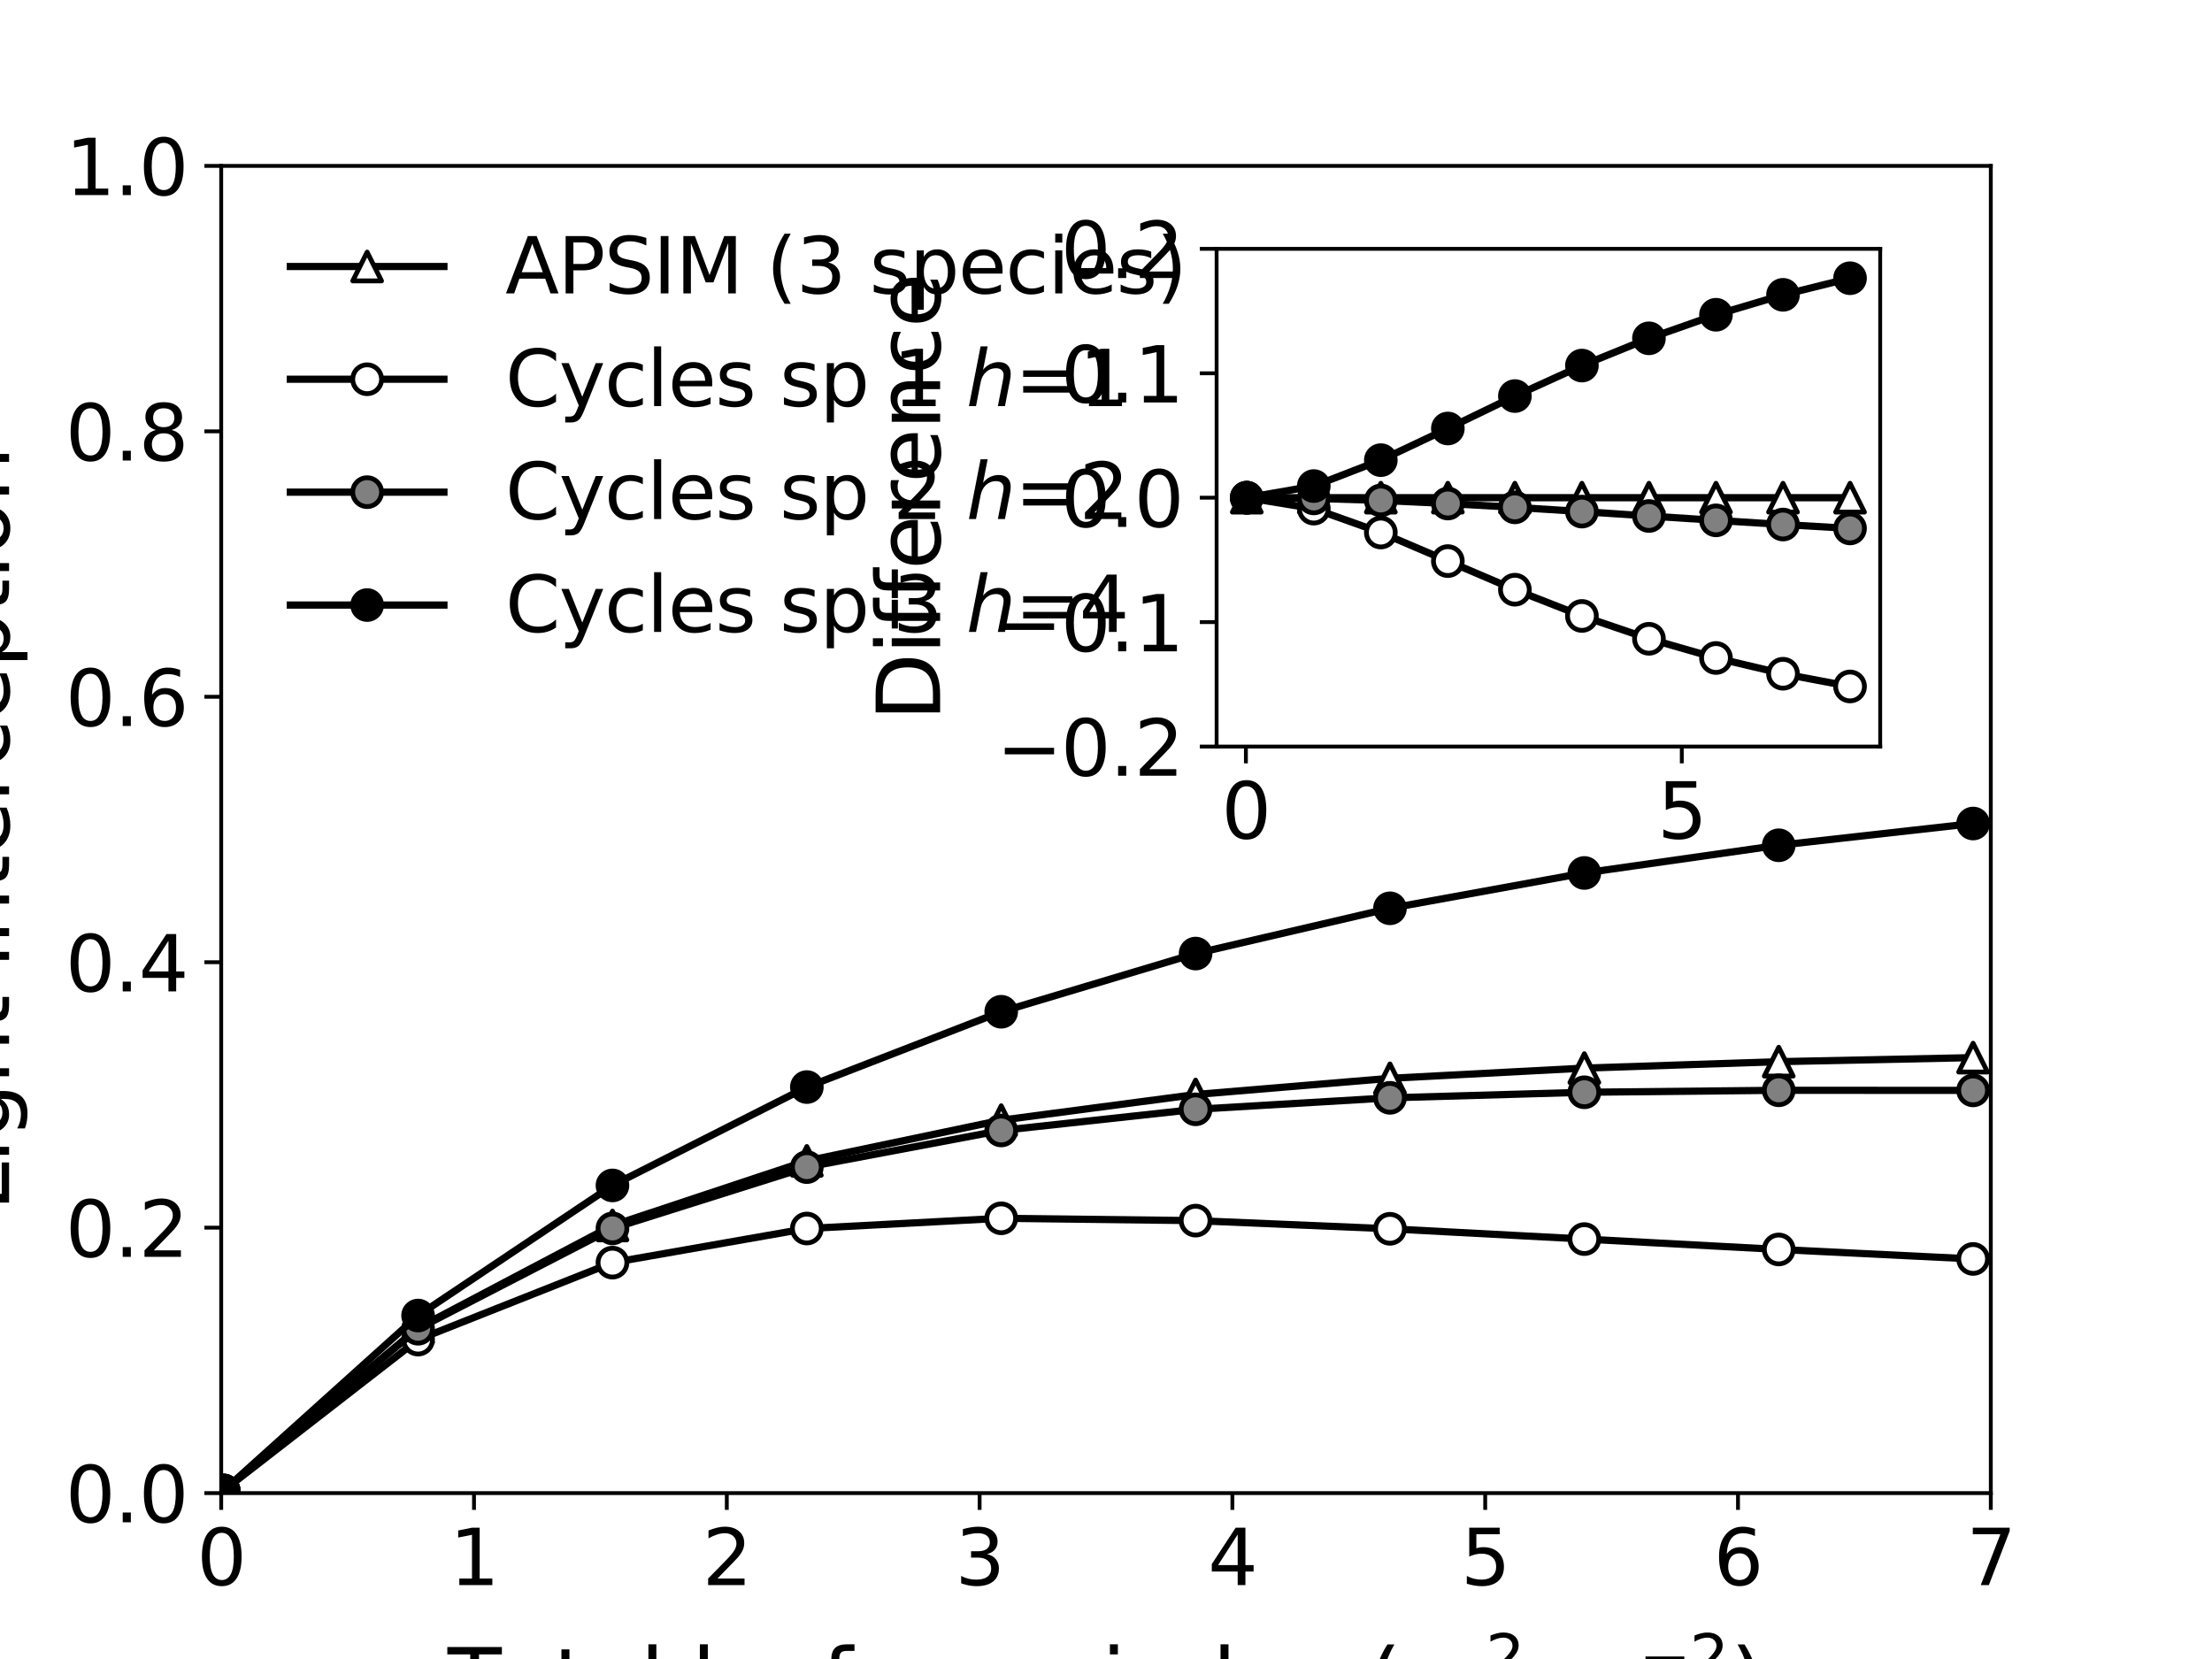 <?xml version="1.0" encoding="utf-8" standalone="no"?>
<!DOCTYPE svg PUBLIC "-//W3C//DTD SVG 1.1//EN"
  "http://www.w3.org/Graphics/SVG/1.1/DTD/svg11.dtd">
<svg xmlns:xlink="http://www.w3.org/1999/xlink" width="460.8pt" height="345.6pt" viewBox="0 0 460.8 345.6" xmlns="http://www.w3.org/2000/svg" version="1.1">
 <defs>
  <style type="text/css">*{stroke-linejoin: round; stroke-linecap: butt}</style>
 </defs>
 <g id="figure_1">
  <g id="patch_1">
   <path d="M 0 345.6 
L 460.8 345.6 
L 460.8 0 
L 0 0 
z
" style="fill: #ffffff"/>
  </g>
  <g id="axes_1">
   <g id="patch_2">
    <path d="M 46.08 311.04 
L 414.72 311.04 
L 414.72 34.56 
L 46.08 34.56 
z
" style="fill: #ffffff"/>
   </g>
   <g id="matplotlib.axis_1">
    <g id="xtick_1">
     <g id="line2d_1">
      <defs>
       <path id="m35a385845d" d="M 0 0 
L 0 3.5 
" style="stroke: #000000; stroke-width: 0.8"/>
      </defs>
      <g>
       <use xlink:href="#m35a385845d" x="46.08" y="311.04" style="stroke: #000000; stroke-width: 0.8"/>
      </g>
     </g>
     <g id="text_1">
      <!-- 0 -->
      <g transform="translate(40.99 330.197) scale(0.16 -0.16)">
       <defs>
        <path id="DejaVuSans-30" d="M 2034 4250 
Q 1547 4250 1301 3770 
Q 1056 3291 1056 2328 
Q 1056 1369 1301 889 
Q 1547 409 2034 409 
Q 2525 409 2770 889 
Q 3016 1369 3016 2328 
Q 3016 3291 2770 3770 
Q 2525 4250 2034 4250 
z
M 2034 4750 
Q 2819 4750 3233 4129 
Q 3647 3509 3647 2328 
Q 3647 1150 3233 529 
Q 2819 -91 2034 -91 
Q 1250 -91 836 529 
Q 422 1150 422 2328 
Q 422 3509 836 4129 
Q 1250 4750 2034 4750 
z
" transform="scale(0.016)"/>
       </defs>
       <use xlink:href="#DejaVuSans-30"/>
      </g>
     </g>
    </g>
    <g id="xtick_2">
     <g id="line2d_2">
      <g>
       <use xlink:href="#m35a385845d" x="98.743" y="311.04" style="stroke: #000000; stroke-width: 0.8"/>
      </g>
     </g>
     <g id="text_2">
      <!-- 1 -->
      <g transform="translate(93.653 330.197) scale(0.16 -0.16)">
       <defs>
        <path id="DejaVuSans-31" d="M 794 531 
L 1825 531 
L 1825 4091 
L 703 3866 
L 703 4441 
L 1819 4666 
L 2450 4666 
L 2450 531 
L 3481 531 
L 3481 0 
L 794 0 
L 794 531 
z
" transform="scale(0.016)"/>
       </defs>
       <use xlink:href="#DejaVuSans-31"/>
      </g>
     </g>
    </g>
    <g id="xtick_3">
     <g id="line2d_3">
      <g>
       <use xlink:href="#m35a385845d" x="151.406" y="311.04" style="stroke: #000000; stroke-width: 0.8"/>
      </g>
     </g>
     <g id="text_3">
      <!-- 2 -->
      <g transform="translate(146.316 330.197) scale(0.16 -0.16)">
       <defs>
        <path id="DejaVuSans-32" d="M 1228 531 
L 3431 531 
L 3431 0 
L 469 0 
L 469 531 
Q 828 903 1448 1529 
Q 2069 2156 2228 2338 
Q 2531 2678 2651 2914 
Q 2772 3150 2772 3378 
Q 2772 3750 2511 3984 
Q 2250 4219 1831 4219 
Q 1534 4219 1204 4116 
Q 875 4013 500 3803 
L 500 4441 
Q 881 4594 1212 4672 
Q 1544 4750 1819 4750 
Q 2544 4750 2975 4387 
Q 3406 4025 3406 3419 
Q 3406 3131 3298 2873 
Q 3191 2616 2906 2266 
Q 2828 2175 2409 1742 
Q 1991 1309 1228 531 
z
" transform="scale(0.016)"/>
       </defs>
       <use xlink:href="#DejaVuSans-32"/>
      </g>
     </g>
    </g>
    <g id="xtick_4">
     <g id="line2d_4">
      <g>
       <use xlink:href="#m35a385845d" x="204.069" y="311.04" style="stroke: #000000; stroke-width: 0.8"/>
      </g>
     </g>
     <g id="text_4">
      <!-- 3 -->
      <g transform="translate(198.979 330.197) scale(0.16 -0.16)">
       <defs>
        <path id="DejaVuSans-33" d="M 2597 2516 
Q 3050 2419 3304 2112 
Q 3559 1806 3559 1356 
Q 3559 666 3084 287 
Q 2609 -91 1734 -91 
Q 1441 -91 1130 -33 
Q 819 25 488 141 
L 488 750 
Q 750 597 1062 519 
Q 1375 441 1716 441 
Q 2309 441 2620 675 
Q 2931 909 2931 1356 
Q 2931 1769 2642 2001 
Q 2353 2234 1838 2234 
L 1294 2234 
L 1294 2753 
L 1863 2753 
Q 2328 2753 2575 2939 
Q 2822 3125 2822 3475 
Q 2822 3834 2567 4026 
Q 2313 4219 1838 4219 
Q 1578 4219 1281 4162 
Q 984 4106 628 3988 
L 628 4550 
Q 988 4650 1302 4700 
Q 1616 4750 1894 4750 
Q 2613 4750 3031 4423 
Q 3450 4097 3450 3541 
Q 3450 3153 3228 2886 
Q 3006 2619 2597 2516 
z
" transform="scale(0.016)"/>
       </defs>
       <use xlink:href="#DejaVuSans-33"/>
      </g>
     </g>
    </g>
    <g id="xtick_5">
     <g id="line2d_5">
      <g>
       <use xlink:href="#m35a385845d" x="256.731" y="311.04" style="stroke: #000000; stroke-width: 0.8"/>
      </g>
     </g>
     <g id="text_5">
      <!-- 4 -->
      <g transform="translate(251.641 330.197) scale(0.16 -0.16)">
       <defs>
        <path id="DejaVuSans-34" d="M 2419 4116 
L 825 1625 
L 2419 1625 
L 2419 4116 
z
M 2253 4666 
L 3047 4666 
L 3047 1625 
L 3713 1625 
L 3713 1100 
L 3047 1100 
L 3047 0 
L 2419 0 
L 2419 1100 
L 313 1100 
L 313 1709 
L 2253 4666 
z
" transform="scale(0.016)"/>
       </defs>
       <use xlink:href="#DejaVuSans-34"/>
      </g>
     </g>
    </g>
    <g id="xtick_6">
     <g id="line2d_6">
      <g>
       <use xlink:href="#m35a385845d" x="309.394" y="311.04" style="stroke: #000000; stroke-width: 0.8"/>
      </g>
     </g>
     <g id="text_6">
      <!-- 5 -->
      <g transform="translate(304.304 330.197) scale(0.16 -0.16)">
       <defs>
        <path id="DejaVuSans-35" d="M 691 4666 
L 3169 4666 
L 3169 4134 
L 1269 4134 
L 1269 2991 
Q 1406 3038 1543 3061 
Q 1681 3084 1819 3084 
Q 2600 3084 3056 2656 
Q 3513 2228 3513 1497 
Q 3513 744 3044 326 
Q 2575 -91 1722 -91 
Q 1428 -91 1123 -41 
Q 819 9 494 109 
L 494 744 
Q 775 591 1075 516 
Q 1375 441 1709 441 
Q 2250 441 2565 725 
Q 2881 1009 2881 1497 
Q 2881 1984 2565 2268 
Q 2250 2553 1709 2553 
Q 1456 2553 1204 2497 
Q 953 2441 691 2322 
L 691 4666 
z
" transform="scale(0.016)"/>
       </defs>
       <use xlink:href="#DejaVuSans-35"/>
      </g>
     </g>
    </g>
    <g id="xtick_7">
     <g id="line2d_7">
      <g>
       <use xlink:href="#m35a385845d" x="362.057" y="311.04" style="stroke: #000000; stroke-width: 0.8"/>
      </g>
     </g>
     <g id="text_7">
      <!-- 6 -->
      <g transform="translate(356.967 330.197) scale(0.16 -0.16)">
       <defs>
        <path id="DejaVuSans-36" d="M 2113 2584 
Q 1688 2584 1439 2293 
Q 1191 2003 1191 1497 
Q 1191 994 1439 701 
Q 1688 409 2113 409 
Q 2538 409 2786 701 
Q 3034 994 3034 1497 
Q 3034 2003 2786 2293 
Q 2538 2584 2113 2584 
z
M 3366 4563 
L 3366 3988 
Q 3128 4100 2886 4159 
Q 2644 4219 2406 4219 
Q 1781 4219 1451 3797 
Q 1122 3375 1075 2522 
Q 1259 2794 1537 2939 
Q 1816 3084 2150 3084 
Q 2853 3084 3261 2657 
Q 3669 2231 3669 1497 
Q 3669 778 3244 343 
Q 2819 -91 2113 -91 
Q 1303 -91 875 529 
Q 447 1150 447 2328 
Q 447 3434 972 4092 
Q 1497 4750 2381 4750 
Q 2619 4750 2861 4703 
Q 3103 4656 3366 4563 
z
" transform="scale(0.016)"/>
       </defs>
       <use xlink:href="#DejaVuSans-36"/>
      </g>
     </g>
    </g>
    <g id="xtick_8">
     <g id="line2d_8">
      <g>
       <use xlink:href="#m35a385845d" x="414.72" y="311.04" style="stroke: #000000; stroke-width: 0.8"/>
      </g>
     </g>
     <g id="text_8">
      <!-- 7 -->
      <g transform="translate(409.63 330.197) scale(0.16 -0.16)">
       <defs>
        <path id="DejaVuSans-37" d="M 525 4666 
L 3525 4666 
L 3525 4397 
L 1831 0 
L 1172 0 
L 2766 4134 
L 525 4134 
L 525 4666 
z
" transform="scale(0.016)"/>
       </defs>
       <use xlink:href="#DejaVuSans-37"/>
      </g>
     </g>
    </g>
    <g id="text_9">
     <!-- Total leaf area index (m$^2$ m$^{-2}$) -->
     <g transform="translate(93.24 356.682) scale(0.18 -0.18)">
      <defs>
       <path id="DejaVuSans-54" d="M -19 4666 
L 3928 4666 
L 3928 4134 
L 2272 4134 
L 2272 0 
L 1638 0 
L 1638 4134 
L -19 4134 
L -19 4666 
z
" transform="scale(0.016)"/>
       <path id="DejaVuSans-6f" d="M 1959 3097 
Q 1497 3097 1228 2736 
Q 959 2375 959 1747 
Q 959 1119 1226 758 
Q 1494 397 1959 397 
Q 2419 397 2687 759 
Q 2956 1122 2956 1747 
Q 2956 2369 2687 2733 
Q 2419 3097 1959 3097 
z
M 1959 3584 
Q 2709 3584 3137 3096 
Q 3566 2609 3566 1747 
Q 3566 888 3137 398 
Q 2709 -91 1959 -91 
Q 1206 -91 779 398 
Q 353 888 353 1747 
Q 353 2609 779 3096 
Q 1206 3584 1959 3584 
z
" transform="scale(0.016)"/>
       <path id="DejaVuSans-74" d="M 1172 4494 
L 1172 3500 
L 2356 3500 
L 2356 3053 
L 1172 3053 
L 1172 1153 
Q 1172 725 1289 603 
Q 1406 481 1766 481 
L 2356 481 
L 2356 0 
L 1766 0 
Q 1100 0 847 248 
Q 594 497 594 1153 
L 594 3053 
L 172 3053 
L 172 3500 
L 594 3500 
L 594 4494 
L 1172 4494 
z
" transform="scale(0.016)"/>
       <path id="DejaVuSans-61" d="M 2194 1759 
Q 1497 1759 1228 1600 
Q 959 1441 959 1056 
Q 959 750 1161 570 
Q 1363 391 1709 391 
Q 2188 391 2477 730 
Q 2766 1069 2766 1631 
L 2766 1759 
L 2194 1759 
z
M 3341 1997 
L 3341 0 
L 2766 0 
L 2766 531 
Q 2569 213 2275 61 
Q 1981 -91 1556 -91 
Q 1019 -91 701 211 
Q 384 513 384 1019 
Q 384 1609 779 1909 
Q 1175 2209 1959 2209 
L 2766 2209 
L 2766 2266 
Q 2766 2663 2505 2880 
Q 2244 3097 1772 3097 
Q 1472 3097 1187 3025 
Q 903 2953 641 2809 
L 641 3341 
Q 956 3463 1253 3523 
Q 1550 3584 1831 3584 
Q 2591 3584 2966 3190 
Q 3341 2797 3341 1997 
z
" transform="scale(0.016)"/>
       <path id="DejaVuSans-6c" d="M 603 4863 
L 1178 4863 
L 1178 0 
L 603 0 
L 603 4863 
z
" transform="scale(0.016)"/>
       <path id="DejaVuSans-20" transform="scale(0.016)"/>
       <path id="DejaVuSans-65" d="M 3597 1894 
L 3597 1613 
L 953 1613 
Q 991 1019 1311 708 
Q 1631 397 2203 397 
Q 2534 397 2845 478 
Q 3156 559 3463 722 
L 3463 178 
Q 3153 47 2828 -22 
Q 2503 -91 2169 -91 
Q 1331 -91 842 396 
Q 353 884 353 1716 
Q 353 2575 817 3079 
Q 1281 3584 2069 3584 
Q 2775 3584 3186 3129 
Q 3597 2675 3597 1894 
z
M 3022 2063 
Q 3016 2534 2758 2815 
Q 2500 3097 2075 3097 
Q 1594 3097 1305 2825 
Q 1016 2553 972 2059 
L 3022 2063 
z
" transform="scale(0.016)"/>
       <path id="DejaVuSans-66" d="M 2375 4863 
L 2375 4384 
L 1825 4384 
Q 1516 4384 1395 4259 
Q 1275 4134 1275 3809 
L 1275 3500 
L 2222 3500 
L 2222 3053 
L 1275 3053 
L 1275 0 
L 697 0 
L 697 3053 
L 147 3053 
L 147 3500 
L 697 3500 
L 697 3744 
Q 697 4328 969 4595 
Q 1241 4863 1831 4863 
L 2375 4863 
z
" transform="scale(0.016)"/>
       <path id="DejaVuSans-72" d="M 2631 2963 
Q 2534 3019 2420 3045 
Q 2306 3072 2169 3072 
Q 1681 3072 1420 2755 
Q 1159 2438 1159 1844 
L 1159 0 
L 581 0 
L 581 3500 
L 1159 3500 
L 1159 2956 
Q 1341 3275 1631 3429 
Q 1922 3584 2338 3584 
Q 2397 3584 2469 3576 
Q 2541 3569 2628 3553 
L 2631 2963 
z
" transform="scale(0.016)"/>
       <path id="DejaVuSans-69" d="M 603 3500 
L 1178 3500 
L 1178 0 
L 603 0 
L 603 3500 
z
M 603 4863 
L 1178 4863 
L 1178 4134 
L 603 4134 
L 603 4863 
z
" transform="scale(0.016)"/>
       <path id="DejaVuSans-6e" d="M 3513 2113 
L 3513 0 
L 2938 0 
L 2938 2094 
Q 2938 2591 2744 2837 
Q 2550 3084 2163 3084 
Q 1697 3084 1428 2787 
Q 1159 2491 1159 1978 
L 1159 0 
L 581 0 
L 581 3500 
L 1159 3500 
L 1159 2956 
Q 1366 3272 1645 3428 
Q 1925 3584 2291 3584 
Q 2894 3584 3203 3211 
Q 3513 2838 3513 2113 
z
" transform="scale(0.016)"/>
       <path id="DejaVuSans-64" d="M 2906 2969 
L 2906 4863 
L 3481 4863 
L 3481 0 
L 2906 0 
L 2906 525 
Q 2725 213 2448 61 
Q 2172 -91 1784 -91 
Q 1150 -91 751 415 
Q 353 922 353 1747 
Q 353 2572 751 3078 
Q 1150 3584 1784 3584 
Q 2172 3584 2448 3432 
Q 2725 3281 2906 2969 
z
M 947 1747 
Q 947 1113 1208 752 
Q 1469 391 1925 391 
Q 2381 391 2643 752 
Q 2906 1113 2906 1747 
Q 2906 2381 2643 2742 
Q 2381 3103 1925 3103 
Q 1469 3103 1208 2742 
Q 947 2381 947 1747 
z
" transform="scale(0.016)"/>
       <path id="DejaVuSans-78" d="M 3513 3500 
L 2247 1797 
L 3578 0 
L 2900 0 
L 1881 1375 
L 863 0 
L 184 0 
L 1544 1831 
L 300 3500 
L 978 3500 
L 1906 2253 
L 2834 3500 
L 3513 3500 
z
" transform="scale(0.016)"/>
       <path id="DejaVuSans-28" d="M 1984 4856 
Q 1566 4138 1362 3434 
Q 1159 2731 1159 2009 
Q 1159 1288 1364 580 
Q 1569 -128 1984 -844 
L 1484 -844 
Q 1016 -109 783 600 
Q 550 1309 550 2009 
Q 550 2706 781 3412 
Q 1013 4119 1484 4856 
L 1984 4856 
z
" transform="scale(0.016)"/>
       <path id="DejaVuSans-6d" d="M 3328 2828 
Q 3544 3216 3844 3400 
Q 4144 3584 4550 3584 
Q 5097 3584 5394 3201 
Q 5691 2819 5691 2113 
L 5691 0 
L 5113 0 
L 5113 2094 
Q 5113 2597 4934 2840 
Q 4756 3084 4391 3084 
Q 3944 3084 3684 2787 
Q 3425 2491 3425 1978 
L 3425 0 
L 2847 0 
L 2847 2094 
Q 2847 2600 2669 2842 
Q 2491 3084 2119 3084 
Q 1678 3084 1418 2786 
Q 1159 2488 1159 1978 
L 1159 0 
L 581 0 
L 581 3500 
L 1159 3500 
L 1159 2956 
Q 1356 3278 1631 3431 
Q 1906 3584 2284 3584 
Q 2666 3584 2933 3390 
Q 3200 3197 3328 2828 
z
" transform="scale(0.016)"/>
       <path id="DejaVuSans-2212" d="M 678 2272 
L 4684 2272 
L 4684 1741 
L 678 1741 
L 678 2272 
z
" transform="scale(0.016)"/>
       <path id="DejaVuSans-29" d="M 513 4856 
L 1013 4856 
Q 1481 4119 1714 3412 
Q 1947 2706 1947 2009 
Q 1947 1309 1714 600 
Q 1481 -109 1013 -844 
L 513 -844 
Q 928 -128 1133 580 
Q 1338 1288 1338 2009 
Q 1338 2731 1133 3434 
Q 928 4138 513 4856 
z
" transform="scale(0.016)"/>
      </defs>
      <use xlink:href="#DejaVuSans-54" transform="translate(0 0.766)"/>
      <use xlink:href="#DejaVuSans-6f" transform="translate(61.084 0.766)"/>
      <use xlink:href="#DejaVuSans-74" transform="translate(122.266 0.766)"/>
      <use xlink:href="#DejaVuSans-61" transform="translate(161.475 0.766)"/>
      <use xlink:href="#DejaVuSans-6c" transform="translate(222.754 0.766)"/>
      <use xlink:href="#DejaVuSans-20" transform="translate(250.537 0.766)"/>
      <use xlink:href="#DejaVuSans-6c" transform="translate(282.324 0.766)"/>
      <use xlink:href="#DejaVuSans-65" transform="translate(310.107 0.766)"/>
      <use xlink:href="#DejaVuSans-61" transform="translate(371.631 0.766)"/>
      <use xlink:href="#DejaVuSans-66" transform="translate(432.91 0.766)"/>
      <use xlink:href="#DejaVuSans-20" transform="translate(468.115 0.766)"/>
      <use xlink:href="#DejaVuSans-61" transform="translate(499.902 0.766)"/>
      <use xlink:href="#DejaVuSans-72" transform="translate(561.182 0.766)"/>
      <use xlink:href="#DejaVuSans-65" transform="translate(602.295 0.766)"/>
      <use xlink:href="#DejaVuSans-61" transform="translate(663.818 0.766)"/>
      <use xlink:href="#DejaVuSans-20" transform="translate(725.098 0.766)"/>
      <use xlink:href="#DejaVuSans-69" transform="translate(756.885 0.766)"/>
      <use xlink:href="#DejaVuSans-6e" transform="translate(784.668 0.766)"/>
      <use xlink:href="#DejaVuSans-64" transform="translate(848.047 0.766)"/>
      <use xlink:href="#DejaVuSans-65" transform="translate(911.523 0.766)"/>
      <use xlink:href="#DejaVuSans-78" transform="translate(973.047 0.766)"/>
      <use xlink:href="#DejaVuSans-20" transform="translate(1032.227 0.766)"/>
      <use xlink:href="#DejaVuSans-28" transform="translate(1064.014 0.766)"/>
      <use xlink:href="#DejaVuSans-6d" transform="translate(1103.027 0.766)"/>
      <use xlink:href="#DejaVuSans-32" transform="translate(1201.396 39.047) scale(0.7)"/>
      <use xlink:href="#DejaVuSans-20" transform="translate(1248.667 0.766)"/>
      <use xlink:href="#DejaVuSans-6d" transform="translate(1280.454 0.766)"/>
      <use xlink:href="#DejaVuSans-2212" transform="translate(1378.823 39.047) scale(0.7)"/>
      <use xlink:href="#DejaVuSans-32" transform="translate(1437.476 39.047) scale(0.7)"/>
      <use xlink:href="#DejaVuSans-29" transform="translate(1484.746 0.766)"/>
     </g>
    </g>
   </g>
   <g id="matplotlib.axis_2">
    <g id="ytick_1">
     <g id="line2d_9">
      <defs>
       <path id="m7aabc31599" d="M 0 0 
L -3.5 0 
" style="stroke: #000000; stroke-width: 0.8"/>
      </defs>
      <g>
       <use xlink:href="#m7aabc31599" x="46.08" y="311.04" style="stroke: #000000; stroke-width: 0.8"/>
      </g>
     </g>
     <g id="text_10">
      <!-- 0.0 -->
      <g transform="translate(13.635 317.119) scale(0.16 -0.16)">
       <defs>
        <path id="DejaVuSans-2e" d="M 684 794 
L 1344 794 
L 1344 0 
L 684 0 
L 684 794 
z
" transform="scale(0.016)"/>
       </defs>
       <use xlink:href="#DejaVuSans-30"/>
       <use xlink:href="#DejaVuSans-2e" x="63.623"/>
       <use xlink:href="#DejaVuSans-30" x="95.41"/>
      </g>
     </g>
    </g>
    <g id="ytick_2">
     <g id="line2d_10">
      <g>
       <use xlink:href="#m7aabc31599" x="46.08" y="255.744" style="stroke: #000000; stroke-width: 0.8"/>
      </g>
     </g>
     <g id="text_11">
      <!-- 0.2 -->
      <g transform="translate(13.635 261.823) scale(0.16 -0.16)">
       <use xlink:href="#DejaVuSans-30"/>
       <use xlink:href="#DejaVuSans-2e" x="63.623"/>
       <use xlink:href="#DejaVuSans-32" x="95.41"/>
      </g>
     </g>
    </g>
    <g id="ytick_3">
     <g id="line2d_11">
      <g>
       <use xlink:href="#m7aabc31599" x="46.08" y="200.448" style="stroke: #000000; stroke-width: 0.8"/>
      </g>
     </g>
     <g id="text_12">
      <!-- 0.4 -->
      <g transform="translate(13.635 206.527) scale(0.16 -0.16)">
       <use xlink:href="#DejaVuSans-30"/>
       <use xlink:href="#DejaVuSans-2e" x="63.623"/>
       <use xlink:href="#DejaVuSans-34" x="95.41"/>
      </g>
     </g>
    </g>
    <g id="ytick_4">
     <g id="line2d_12">
      <g>
       <use xlink:href="#m7aabc31599" x="46.08" y="145.152" style="stroke: #000000; stroke-width: 0.8"/>
      </g>
     </g>
     <g id="text_13">
      <!-- 0.6 -->
      <g transform="translate(13.635 151.231) scale(0.16 -0.16)">
       <use xlink:href="#DejaVuSans-30"/>
       <use xlink:href="#DejaVuSans-2e" x="63.623"/>
       <use xlink:href="#DejaVuSans-36" x="95.41"/>
      </g>
     </g>
    </g>
    <g id="ytick_5">
     <g id="line2d_13">
      <g>
       <use xlink:href="#m7aabc31599" x="46.08" y="89.856" style="stroke: #000000; stroke-width: 0.8"/>
      </g>
     </g>
     <g id="text_14">
      <!-- 0.8 -->
      <g transform="translate(13.635 95.935) scale(0.16 -0.16)">
       <defs>
        <path id="DejaVuSans-38" d="M 2034 2216 
Q 1584 2216 1326 1975 
Q 1069 1734 1069 1313 
Q 1069 891 1326 650 
Q 1584 409 2034 409 
Q 2484 409 2743 651 
Q 3003 894 3003 1313 
Q 3003 1734 2745 1975 
Q 2488 2216 2034 2216 
z
M 1403 2484 
Q 997 2584 770 2862 
Q 544 3141 544 3541 
Q 544 4100 942 4425 
Q 1341 4750 2034 4750 
Q 2731 4750 3128 4425 
Q 3525 4100 3525 3541 
Q 3525 3141 3298 2862 
Q 3072 2584 2669 2484 
Q 3125 2378 3379 2068 
Q 3634 1759 3634 1313 
Q 3634 634 3220 271 
Q 2806 -91 2034 -91 
Q 1263 -91 848 271 
Q 434 634 434 1313 
Q 434 1759 690 2068 
Q 947 2378 1403 2484 
z
M 1172 3481 
Q 1172 3119 1398 2916 
Q 1625 2713 2034 2713 
Q 2441 2713 2670 2916 
Q 2900 3119 2900 3481 
Q 2900 3844 2670 4047 
Q 2441 4250 2034 4250 
Q 1625 4250 1398 4047 
Q 1172 3844 1172 3481 
z
" transform="scale(0.016)"/>
       </defs>
       <use xlink:href="#DejaVuSans-30"/>
       <use xlink:href="#DejaVuSans-2e" x="63.623"/>
       <use xlink:href="#DejaVuSans-38" x="95.41"/>
      </g>
     </g>
    </g>
    <g id="ytick_6">
     <g id="line2d_14">
      <g>
       <use xlink:href="#m7aabc31599" x="46.08" y="34.56" style="stroke: #000000; stroke-width: 0.8"/>
      </g>
     </g>
     <g id="text_15">
      <!-- 1.0 -->
      <g transform="translate(13.635 40.639) scale(0.16 -0.16)">
       <use xlink:href="#DejaVuSans-31"/>
       <use xlink:href="#DejaVuSans-2e" x="63.623"/>
       <use xlink:href="#DejaVuSans-30" x="95.41"/>
      </g>
     </g>
    </g>
    <g id="text_16">
     <!-- Light interception -->
     <g transform="translate(1.892 252.328) rotate(-90) scale(0.18 -0.18)">
      <defs>
       <path id="DejaVuSans-4c" d="M 628 4666 
L 1259 4666 
L 1259 531 
L 3531 531 
L 3531 0 
L 628 0 
L 628 4666 
z
" transform="scale(0.016)"/>
       <path id="DejaVuSans-67" d="M 2906 1791 
Q 2906 2416 2648 2759 
Q 2391 3103 1925 3103 
Q 1463 3103 1205 2759 
Q 947 2416 947 1791 
Q 947 1169 1205 825 
Q 1463 481 1925 481 
Q 2391 481 2648 825 
Q 2906 1169 2906 1791 
z
M 3481 434 
Q 3481 -459 3084 -895 
Q 2688 -1331 1869 -1331 
Q 1566 -1331 1297 -1286 
Q 1028 -1241 775 -1147 
L 775 -588 
Q 1028 -725 1275 -790 
Q 1522 -856 1778 -856 
Q 2344 -856 2625 -561 
Q 2906 -266 2906 331 
L 2906 616 
Q 2728 306 2450 153 
Q 2172 0 1784 0 
Q 1141 0 747 490 
Q 353 981 353 1791 
Q 353 2603 747 3093 
Q 1141 3584 1784 3584 
Q 2172 3584 2450 3431 
Q 2728 3278 2906 2969 
L 2906 3500 
L 3481 3500 
L 3481 434 
z
" transform="scale(0.016)"/>
       <path id="DejaVuSans-68" d="M 3513 2113 
L 3513 0 
L 2938 0 
L 2938 2094 
Q 2938 2591 2744 2837 
Q 2550 3084 2163 3084 
Q 1697 3084 1428 2787 
Q 1159 2491 1159 1978 
L 1159 0 
L 581 0 
L 581 4863 
L 1159 4863 
L 1159 2956 
Q 1366 3272 1645 3428 
Q 1925 3584 2291 3584 
Q 2894 3584 3203 3211 
Q 3513 2838 3513 2113 
z
" transform="scale(0.016)"/>
       <path id="DejaVuSans-63" d="M 3122 3366 
L 3122 2828 
Q 2878 2963 2633 3030 
Q 2388 3097 2138 3097 
Q 1578 3097 1268 2742 
Q 959 2388 959 1747 
Q 959 1106 1268 751 
Q 1578 397 2138 397 
Q 2388 397 2633 464 
Q 2878 531 3122 666 
L 3122 134 
Q 2881 22 2623 -34 
Q 2366 -91 2075 -91 
Q 1284 -91 818 406 
Q 353 903 353 1747 
Q 353 2603 823 3093 
Q 1294 3584 2113 3584 
Q 2378 3584 2631 3529 
Q 2884 3475 3122 3366 
z
" transform="scale(0.016)"/>
       <path id="DejaVuSans-70" d="M 1159 525 
L 1159 -1331 
L 581 -1331 
L 581 3500 
L 1159 3500 
L 1159 2969 
Q 1341 3281 1617 3432 
Q 1894 3584 2278 3584 
Q 2916 3584 3314 3078 
Q 3713 2572 3713 1747 
Q 3713 922 3314 415 
Q 2916 -91 2278 -91 
Q 1894 -91 1617 61 
Q 1341 213 1159 525 
z
M 3116 1747 
Q 3116 2381 2855 2742 
Q 2594 3103 2138 3103 
Q 1681 3103 1420 2742 
Q 1159 2381 1159 1747 
Q 1159 1113 1420 752 
Q 1681 391 2138 391 
Q 2594 391 2855 752 
Q 3116 1113 3116 1747 
z
" transform="scale(0.016)"/>
      </defs>
      <use xlink:href="#DejaVuSans-4c"/>
      <use xlink:href="#DejaVuSans-69" x="55.713"/>
      <use xlink:href="#DejaVuSans-67" x="83.496"/>
      <use xlink:href="#DejaVuSans-68" x="146.973"/>
      <use xlink:href="#DejaVuSans-74" x="210.352"/>
      <use xlink:href="#DejaVuSans-20" x="249.561"/>
      <use xlink:href="#DejaVuSans-69" x="281.348"/>
      <use xlink:href="#DejaVuSans-6e" x="309.131"/>
      <use xlink:href="#DejaVuSans-74" x="372.51"/>
      <use xlink:href="#DejaVuSans-65" x="411.719"/>
      <use xlink:href="#DejaVuSans-72" x="473.242"/>
      <use xlink:href="#DejaVuSans-63" x="512.105"/>
      <use xlink:href="#DejaVuSans-65" x="567.086"/>
      <use xlink:href="#DejaVuSans-70" x="628.609"/>
      <use xlink:href="#DejaVuSans-74" x="692.086"/>
      <use xlink:href="#DejaVuSans-69" x="731.295"/>
      <use xlink:href="#DejaVuSans-6f" x="759.078"/>
      <use xlink:href="#DejaVuSans-6e" x="820.26"/>
     </g>
    </g>
   </g>
   <g id="line2d_15">
    <path d="M 46.601 310.494 
L 87.094 276.637 
L 127.586 255.292 
L 168.079 241.836 
L 208.571 233.352 
L 249.064 228.004 
L 289.556 224.632 
L 330.049 222.506 
L 370.541 221.166 
L 411.034 220.321 
" clip-path="url(#p6f1fb27c65)" style="fill: none; stroke: #000000; stroke-width: 1.5; stroke-linecap: square"/>
    <defs>
     <path id="md2177faede" d="M 0 -3 
L -3 3 
L 3 3 
z
" style="stroke: #000000; stroke-linejoin: miter"/>
    </defs>
    <g clip-path="url(#p6f1fb27c65)">
     <use xlink:href="#md2177faede" x="46.601" y="310.494" style="fill: #ffffff; stroke: #000000; stroke-linejoin: miter"/>
     <use xlink:href="#md2177faede" x="87.094" y="276.637" style="fill: #ffffff; stroke: #000000; stroke-linejoin: miter"/>
     <use xlink:href="#md2177faede" x="127.586" y="255.292" style="fill: #ffffff; stroke: #000000; stroke-linejoin: miter"/>
     <use xlink:href="#md2177faede" x="168.079" y="241.836" style="fill: #ffffff; stroke: #000000; stroke-linejoin: miter"/>
     <use xlink:href="#md2177faede" x="208.571" y="233.352" style="fill: #ffffff; stroke: #000000; stroke-linejoin: miter"/>
     <use xlink:href="#md2177faede" x="249.064" y="228.004" style="fill: #ffffff; stroke: #000000; stroke-linejoin: miter"/>
     <use xlink:href="#md2177faede" x="289.556" y="224.632" style="fill: #ffffff; stroke: #000000; stroke-linejoin: miter"/>
     <use xlink:href="#md2177faede" x="330.049" y="222.506" style="fill: #ffffff; stroke: #000000; stroke-linejoin: miter"/>
     <use xlink:href="#md2177faede" x="370.541" y="221.166" style="fill: #ffffff; stroke: #000000; stroke-linejoin: miter"/>
     <use xlink:href="#md2177faede" x="411.034" y="220.321" style="fill: #ffffff; stroke: #000000; stroke-linejoin: miter"/>
    </g>
   </g>
   <g id="line2d_16">
    <path d="M 46.601 310.495 
L 87.094 279.063 
L 127.586 263.028 
L 168.079 255.921 
L 208.571 253.795 
L 249.064 254.278 
L 289.556 255.982 
L 330.049 258.123 
L 370.541 260.284 
L 411.034 262.262 
" clip-path="url(#p6f1fb27c65)" style="fill: none; stroke: #000000; stroke-width: 1.5; stroke-linecap: square"/>
    <defs>
     <path id="m33f0ecde21" d="M 0 3 
C 0.796 3 1.559 2.684 2.121 2.121 
C 2.684 1.559 3 0.796 3 0 
C 3 -0.796 2.684 -1.559 2.121 -2.121 
C 1.559 -2.684 0.796 -3 0 -3 
C -0.796 -3 -1.559 -2.684 -2.121 -2.121 
C -2.684 -1.559 -3 -0.796 -3 0 
C -3 0.796 -2.684 1.559 -2.121 2.121 
C -1.559 2.684 -0.796 3 0 3 
z
" style="stroke: #000000"/>
    </defs>
    <g clip-path="url(#p6f1fb27c65)">
     <use xlink:href="#m33f0ecde21" x="46.601" y="310.495" style="fill: #ffffff; stroke: #000000"/>
     <use xlink:href="#m33f0ecde21" x="87.094" y="279.063" style="fill: #ffffff; stroke: #000000"/>
     <use xlink:href="#m33f0ecde21" x="127.586" y="263.028" style="fill: #ffffff; stroke: #000000"/>
     <use xlink:href="#m33f0ecde21" x="168.079" y="255.921" style="fill: #ffffff; stroke: #000000"/>
     <use xlink:href="#m33f0ecde21" x="208.571" y="253.795" style="fill: #ffffff; stroke: #000000"/>
     <use xlink:href="#m33f0ecde21" x="249.064" y="254.278" style="fill: #ffffff; stroke: #000000"/>
     <use xlink:href="#m33f0ecde21" x="289.556" y="255.982" style="fill: #ffffff; stroke: #000000"/>
     <use xlink:href="#m33f0ecde21" x="330.049" y="258.123" style="fill: #ffffff; stroke: #000000"/>
     <use xlink:href="#m33f0ecde21" x="370.541" y="260.284" style="fill: #ffffff; stroke: #000000"/>
     <use xlink:href="#m33f0ecde21" x="411.034" y="262.262" style="fill: #ffffff; stroke: #000000"/>
    </g>
   </g>
   <g id="line2d_17">
    <path d="M 46.601 310.494 
L 87.094 276.797 
L 127.586 255.902 
L 168.079 243.13 
L 208.571 235.495 
L 249.064 231.09 
L 289.556 228.698 
L 330.049 227.541 
L 370.541 227.128 
L 411.034 227.148 
" clip-path="url(#p6f1fb27c65)" style="fill: none; stroke: #000000; stroke-width: 1.5; stroke-linecap: square"/>
    <defs>
     <path id="m1b6d56f039" d="M 0 3 
C 0.796 3 1.559 2.684 2.121 2.121 
C 2.684 1.559 3 0.796 3 0 
C 3 -0.796 2.684 -1.559 2.121 -2.121 
C 1.559 -2.684 0.796 -3 0 -3 
C -0.796 -3 -1.559 -2.684 -2.121 -2.121 
C -2.684 -1.559 -3 -0.796 -3 0 
C -3 0.796 -2.684 1.559 -2.121 2.121 
C -1.559 2.684 -0.796 3 0 3 
z
" style="stroke: #000000"/>
    </defs>
    <g clip-path="url(#p6f1fb27c65)">
     <use xlink:href="#m1b6d56f039" x="46.601" y="310.494" style="fill: #808080; stroke: #000000"/>
     <use xlink:href="#m1b6d56f039" x="87.094" y="276.797" style="fill: #808080; stroke: #000000"/>
     <use xlink:href="#m1b6d56f039" x="127.586" y="255.902" style="fill: #808080; stroke: #000000"/>
     <use xlink:href="#m1b6d56f039" x="168.079" y="243.13" style="fill: #808080; stroke: #000000"/>
     <use xlink:href="#m1b6d56f039" x="208.571" y="235.495" style="fill: #808080; stroke: #000000"/>
     <use xlink:href="#m1b6d56f039" x="249.064" y="231.09" style="fill: #808080; stroke: #000000"/>
     <use xlink:href="#m1b6d56f039" x="289.556" y="228.698" style="fill: #808080; stroke: #000000"/>
     <use xlink:href="#m1b6d56f039" x="330.049" y="227.541" style="fill: #808080; stroke: #000000"/>
     <use xlink:href="#m1b6d56f039" x="370.541" y="227.128" style="fill: #808080; stroke: #000000"/>
     <use xlink:href="#m1b6d56f039" x="411.034" y="227.148" style="fill: #808080; stroke: #000000"/>
    </g>
   </g>
   <g id="line2d_18">
    <path d="M 46.601 310.494 
L 87.094 274.052 
L 127.586 246.947 
L 168.079 226.456 
L 208.571 210.767 
L 249.064 198.644 
L 289.556 189.217 
L 330.049 181.855 
L 370.541 176.086 
L 411.034 171.553 
" clip-path="url(#p6f1fb27c65)" style="fill: none; stroke: #000000; stroke-width: 1.5; stroke-linecap: square"/>
    <defs>
     <path id="m264fa94cf6" d="M 0 3 
C 0.796 3 1.559 2.684 2.121 2.121 
C 2.684 1.559 3 0.796 3 0 
C 3 -0.796 2.684 -1.559 2.121 -2.121 
C 1.559 -2.684 0.796 -3 0 -3 
C -0.796 -3 -1.559 -2.684 -2.121 -2.121 
C -2.684 -1.559 -3 -0.796 -3 0 
C -3 0.796 -2.684 1.559 -2.121 2.121 
C -1.559 2.684 -0.796 3 0 3 
z
" style="stroke: #000000"/>
    </defs>
    <g clip-path="url(#p6f1fb27c65)">
     <use xlink:href="#m264fa94cf6" x="46.601" y="310.494" style="stroke: #000000"/>
     <use xlink:href="#m264fa94cf6" x="87.094" y="274.052" style="stroke: #000000"/>
     <use xlink:href="#m264fa94cf6" x="127.586" y="246.947" style="stroke: #000000"/>
     <use xlink:href="#m264fa94cf6" x="168.079" y="226.456" style="stroke: #000000"/>
     <use xlink:href="#m264fa94cf6" x="208.571" y="210.767" style="stroke: #000000"/>
     <use xlink:href="#m264fa94cf6" x="249.064" y="198.644" style="stroke: #000000"/>
     <use xlink:href="#m264fa94cf6" x="289.556" y="189.217" style="stroke: #000000"/>
     <use xlink:href="#m264fa94cf6" x="330.049" y="181.855" style="stroke: #000000"/>
     <use xlink:href="#m264fa94cf6" x="370.541" y="176.086" style="stroke: #000000"/>
     <use xlink:href="#m264fa94cf6" x="411.034" y="171.553" style="stroke: #000000"/>
    </g>
   </g>
   <g id="patch_3">
    <path d="M 46.08 311.04 
L 46.08 34.56 
" style="fill: none; stroke: #000000; stroke-width: 0.8; stroke-linejoin: miter; stroke-linecap: square"/>
   </g>
   <g id="patch_4">
    <path d="M 414.72 311.04 
L 414.72 34.56 
" style="fill: none; stroke: #000000; stroke-width: 0.8; stroke-linejoin: miter; stroke-linecap: square"/>
   </g>
   <g id="patch_5">
    <path d="M 46.08 311.04 
L 414.72 311.04 
" style="fill: none; stroke: #000000; stroke-width: 0.8; stroke-linejoin: miter; stroke-linecap: square"/>
   </g>
   <g id="patch_6">
    <path d="M 46.08 34.56 
L 414.72 34.56 
" style="fill: none; stroke: #000000; stroke-width: 0.8; stroke-linejoin: miter; stroke-linecap: square"/>
   </g>
   <g id="legend_1">
    <g id="line2d_19">
     <path d="M 60.48 55.517 
L 76.48 55.517 
L 92.48 55.517 
" style="fill: none; stroke: #000000; stroke-width: 1.5; stroke-linecap: square"/>
     <g>
      <use xlink:href="#md2177faede" x="76.48" y="55.517" style="fill: #ffffff; stroke: #000000; stroke-linejoin: miter"/>
     </g>
    </g>
    <g id="text_17">
     <!-- APSIM (3 species) -->
     <g transform="translate(105.28 61.117) scale(0.16 -0.16)">
      <defs>
       <path id="DejaVuSans-41" d="M 2188 4044 
L 1331 1722 
L 3047 1722 
L 2188 4044 
z
M 1831 4666 
L 2547 4666 
L 4325 0 
L 3669 0 
L 3244 1197 
L 1141 1197 
L 716 0 
L 50 0 
L 1831 4666 
z
" transform="scale(0.016)"/>
       <path id="DejaVuSans-50" d="M 1259 4147 
L 1259 2394 
L 2053 2394 
Q 2494 2394 2734 2622 
Q 2975 2850 2975 3272 
Q 2975 3691 2734 3919 
Q 2494 4147 2053 4147 
L 1259 4147 
z
M 628 4666 
L 2053 4666 
Q 2838 4666 3239 4311 
Q 3641 3956 3641 3272 
Q 3641 2581 3239 2228 
Q 2838 1875 2053 1875 
L 1259 1875 
L 1259 0 
L 628 0 
L 628 4666 
z
" transform="scale(0.016)"/>
       <path id="DejaVuSans-53" d="M 3425 4513 
L 3425 3897 
Q 3066 4069 2747 4153 
Q 2428 4238 2131 4238 
Q 1616 4238 1336 4038 
Q 1056 3838 1056 3469 
Q 1056 3159 1242 3001 
Q 1428 2844 1947 2747 
L 2328 2669 
Q 3034 2534 3370 2195 
Q 3706 1856 3706 1288 
Q 3706 609 3251 259 
Q 2797 -91 1919 -91 
Q 1588 -91 1214 -16 
Q 841 59 441 206 
L 441 856 
Q 825 641 1194 531 
Q 1563 422 1919 422 
Q 2459 422 2753 634 
Q 3047 847 3047 1241 
Q 3047 1584 2836 1778 
Q 2625 1972 2144 2069 
L 1759 2144 
Q 1053 2284 737 2584 
Q 422 2884 422 3419 
Q 422 4038 858 4394 
Q 1294 4750 2059 4750 
Q 2388 4750 2728 4690 
Q 3069 4631 3425 4513 
z
" transform="scale(0.016)"/>
       <path id="DejaVuSans-49" d="M 628 4666 
L 1259 4666 
L 1259 0 
L 628 0 
L 628 4666 
z
" transform="scale(0.016)"/>
       <path id="DejaVuSans-4d" d="M 628 4666 
L 1569 4666 
L 2759 1491 
L 3956 4666 
L 4897 4666 
L 4897 0 
L 4281 0 
L 4281 4097 
L 3078 897 
L 2444 897 
L 1241 4097 
L 1241 0 
L 628 0 
L 628 4666 
z
" transform="scale(0.016)"/>
       <path id="DejaVuSans-73" d="M 2834 3397 
L 2834 2853 
Q 2591 2978 2328 3040 
Q 2066 3103 1784 3103 
Q 1356 3103 1142 2972 
Q 928 2841 928 2578 
Q 928 2378 1081 2264 
Q 1234 2150 1697 2047 
L 1894 2003 
Q 2506 1872 2764 1633 
Q 3022 1394 3022 966 
Q 3022 478 2636 193 
Q 2250 -91 1575 -91 
Q 1294 -91 989 -36 
Q 684 19 347 128 
L 347 722 
Q 666 556 975 473 
Q 1284 391 1588 391 
Q 1994 391 2212 530 
Q 2431 669 2431 922 
Q 2431 1156 2273 1281 
Q 2116 1406 1581 1522 
L 1381 1569 
Q 847 1681 609 1914 
Q 372 2147 372 2553 
Q 372 3047 722 3315 
Q 1072 3584 1716 3584 
Q 2034 3584 2315 3537 
Q 2597 3491 2834 3397 
z
" transform="scale(0.016)"/>
      </defs>
      <use xlink:href="#DejaVuSans-41"/>
      <use xlink:href="#DejaVuSans-50" x="68.408"/>
      <use xlink:href="#DejaVuSans-53" x="128.711"/>
      <use xlink:href="#DejaVuSans-49" x="192.188"/>
      <use xlink:href="#DejaVuSans-4d" x="221.68"/>
      <use xlink:href="#DejaVuSans-20" x="307.959"/>
      <use xlink:href="#DejaVuSans-28" x="339.746"/>
      <use xlink:href="#DejaVuSans-33" x="378.76"/>
      <use xlink:href="#DejaVuSans-20" x="442.383"/>
      <use xlink:href="#DejaVuSans-73" x="474.17"/>
      <use xlink:href="#DejaVuSans-70" x="526.27"/>
      <use xlink:href="#DejaVuSans-65" x="589.746"/>
      <use xlink:href="#DejaVuSans-63" x="651.27"/>
      <use xlink:href="#DejaVuSans-69" x="706.25"/>
      <use xlink:href="#DejaVuSans-65" x="734.033"/>
      <use xlink:href="#DejaVuSans-73" x="795.557"/>
      <use xlink:href="#DejaVuSans-29" x="847.656"/>
     </g>
    </g>
    <g id="line2d_20">
     <path d="M 60.48 79.005 
L 76.48 79.005 
L 92.48 79.005 
" style="fill: none; stroke: #000000; stroke-width: 1.5; stroke-linecap: square"/>
     <g>
      <use xlink:href="#m33f0ecde21" x="76.48" y="79.005" style="fill: #ffffff; stroke: #000000"/>
     </g>
    </g>
    <g id="text_18">
     <!-- Cycles sp 1 $h$=1 -->
     <g transform="translate(105.28 84.605) scale(0.16 -0.16)">
      <defs>
       <path id="DejaVuSans-43" d="M 4122 4306 
L 4122 3641 
Q 3803 3938 3442 4084 
Q 3081 4231 2675 4231 
Q 1875 4231 1450 3742 
Q 1025 3253 1025 2328 
Q 1025 1406 1450 917 
Q 1875 428 2675 428 
Q 3081 428 3442 575 
Q 3803 722 4122 1019 
L 4122 359 
Q 3791 134 3420 21 
Q 3050 -91 2638 -91 
Q 1578 -91 968 557 
Q 359 1206 359 2328 
Q 359 3453 968 4101 
Q 1578 4750 2638 4750 
Q 3056 4750 3426 4639 
Q 3797 4528 4122 4306 
z
" transform="scale(0.016)"/>
       <path id="DejaVuSans-79" d="M 2059 -325 
Q 1816 -950 1584 -1140 
Q 1353 -1331 966 -1331 
L 506 -1331 
L 506 -850 
L 844 -850 
Q 1081 -850 1212 -737 
Q 1344 -625 1503 -206 
L 1606 56 
L 191 3500 
L 800 3500 
L 1894 763 
L 2988 3500 
L 3597 3500 
L 2059 -325 
z
" transform="scale(0.016)"/>
       <path id="DejaVuSans-Oblique-68" d="M 3566 2113 
L 3156 0 
L 2578 0 
L 2988 2091 
Q 3016 2238 3031 2350 
Q 3047 2463 3047 2528 
Q 3047 2791 2881 2937 
Q 2716 3084 2419 3084 
Q 1956 3084 1617 2771 
Q 1278 2459 1178 1941 
L 800 0 
L 225 0 
L 1172 4863 
L 1747 4863 
L 1375 2950 
Q 1594 3244 1934 3414 
Q 2275 3584 2650 3584 
Q 3113 3584 3367 3334 
Q 3622 3084 3622 2631 
Q 3622 2519 3608 2391 
Q 3594 2263 3566 2113 
z
" transform="scale(0.016)"/>
       <path id="DejaVuSans-3d" d="M 678 2906 
L 4684 2906 
L 4684 2381 
L 678 2381 
L 678 2906 
z
M 678 1631 
L 4684 1631 
L 4684 1100 
L 678 1100 
L 678 1631 
z
" transform="scale(0.016)"/>
      </defs>
      <use xlink:href="#DejaVuSans-43" transform="translate(0 0.016)"/>
      <use xlink:href="#DejaVuSans-79" transform="translate(69.824 0.016)"/>
      <use xlink:href="#DejaVuSans-63" transform="translate(129.004 0.016)"/>
      <use xlink:href="#DejaVuSans-6c" transform="translate(183.984 0.016)"/>
      <use xlink:href="#DejaVuSans-65" transform="translate(211.768 0.016)"/>
      <use xlink:href="#DejaVuSans-73" transform="translate(273.291 0.016)"/>
      <use xlink:href="#DejaVuSans-20" transform="translate(325.391 0.016)"/>
      <use xlink:href="#DejaVuSans-73" transform="translate(357.178 0.016)"/>
      <use xlink:href="#DejaVuSans-70" transform="translate(409.277 0.016)"/>
      <use xlink:href="#DejaVuSans-20" transform="translate(472.754 0.016)"/>
      <use xlink:href="#DejaVuSans-31" transform="translate(504.541 0.016)"/>
      <use xlink:href="#DejaVuSans-20" transform="translate(568.164 0.016)"/>
      <use xlink:href="#DejaVuSans-Oblique-68" transform="translate(599.951 0.016)"/>
      <use xlink:href="#DejaVuSans-3d" transform="translate(663.33 0.016)"/>
      <use xlink:href="#DejaVuSans-31" transform="translate(747.119 0.016)"/>
     </g>
    </g>
    <g id="line2d_21">
     <path d="M 60.48 102.525 
L 76.48 102.525 
L 92.48 102.525 
" style="fill: none; stroke: #000000; stroke-width: 1.5; stroke-linecap: square"/>
     <g>
      <use xlink:href="#m1b6d56f039" x="76.48" y="102.525" style="fill: #808080; stroke: #000000"/>
     </g>
    </g>
    <g id="text_19">
     <!-- Cycles sp 2 $h$=2 -->
     <g transform="translate(105.28 108.125) scale(0.16 -0.16)">
      <use xlink:href="#DejaVuSans-43" transform="translate(0 0.016)"/>
      <use xlink:href="#DejaVuSans-79" transform="translate(69.824 0.016)"/>
      <use xlink:href="#DejaVuSans-63" transform="translate(129.004 0.016)"/>
      <use xlink:href="#DejaVuSans-6c" transform="translate(183.984 0.016)"/>
      <use xlink:href="#DejaVuSans-65" transform="translate(211.768 0.016)"/>
      <use xlink:href="#DejaVuSans-73" transform="translate(273.291 0.016)"/>
      <use xlink:href="#DejaVuSans-20" transform="translate(325.391 0.016)"/>
      <use xlink:href="#DejaVuSans-73" transform="translate(357.178 0.016)"/>
      <use xlink:href="#DejaVuSans-70" transform="translate(409.277 0.016)"/>
      <use xlink:href="#DejaVuSans-20" transform="translate(472.754 0.016)"/>
      <use xlink:href="#DejaVuSans-32" transform="translate(504.541 0.016)"/>
      <use xlink:href="#DejaVuSans-20" transform="translate(568.164 0.016)"/>
      <use xlink:href="#DejaVuSans-Oblique-68" transform="translate(599.951 0.016)"/>
      <use xlink:href="#DejaVuSans-3d" transform="translate(663.33 0.016)"/>
      <use xlink:href="#DejaVuSans-32" transform="translate(747.119 0.016)"/>
     </g>
    </g>
    <g id="line2d_22">
     <path d="M 60.48 126.045 
L 76.48 126.045 
L 92.48 126.045 
" style="fill: none; stroke: #000000; stroke-width: 1.5; stroke-linecap: square"/>
     <g>
      <use xlink:href="#m264fa94cf6" x="76.48" y="126.045" style="stroke: #000000"/>
     </g>
    </g>
    <g id="text_20">
     <!-- Cycles sp 3 $h$=4 -->
     <g transform="translate(105.28 131.645) scale(0.16 -0.16)">
      <use xlink:href="#DejaVuSans-43" transform="translate(0 0.016)"/>
      <use xlink:href="#DejaVuSans-79" transform="translate(69.824 0.016)"/>
      <use xlink:href="#DejaVuSans-63" transform="translate(129.004 0.016)"/>
      <use xlink:href="#DejaVuSans-6c" transform="translate(183.984 0.016)"/>
      <use xlink:href="#DejaVuSans-65" transform="translate(211.768 0.016)"/>
      <use xlink:href="#DejaVuSans-73" transform="translate(273.291 0.016)"/>
      <use xlink:href="#DejaVuSans-20" transform="translate(325.391 0.016)"/>
      <use xlink:href="#DejaVuSans-73" transform="translate(357.178 0.016)"/>
      <use xlink:href="#DejaVuSans-70" transform="translate(409.277 0.016)"/>
      <use xlink:href="#DejaVuSans-20" transform="translate(472.754 0.016)"/>
      <use xlink:href="#DejaVuSans-33" transform="translate(504.541 0.016)"/>
      <use xlink:href="#DejaVuSans-20" transform="translate(568.164 0.016)"/>
      <use xlink:href="#DejaVuSans-Oblique-68" transform="translate(599.951 0.016)"/>
      <use xlink:href="#DejaVuSans-3d" transform="translate(663.33 0.016)"/>
      <use xlink:href="#DejaVuSans-34" transform="translate(747.119 0.016)"/>
     </g>
    </g>
   </g>
  </g>
  <g id="axes_2">
   <g id="patch_7">
    <path d="M 253.44 155.52 
L 391.68 155.52 
L 391.68 51.84 
L 253.44 51.84 
z
" style="fill: #ffffff"/>
   </g>
   <g id="matplotlib.axis_3">
    <g id="xtick_9">
     <g id="line2d_23">
      <g>
       <use xlink:href="#m35a385845d" x="259.544" y="155.52" style="stroke: #000000; stroke-width: 0.8"/>
      </g>
     </g>
     <g id="text_21">
      <!-- 0 -->
      <g transform="translate(254.454 174.678) scale(0.16 -0.16)">
       <use xlink:href="#DejaVuSans-30"/>
      </g>
     </g>
    </g>
    <g id="xtick_10">
     <g id="line2d_24">
      <g>
       <use xlink:href="#m35a385845d" x="350.347" y="155.52" style="stroke: #000000; stroke-width: 0.8"/>
      </g>
     </g>
     <g id="text_22">
      <!-- 5 -->
      <g transform="translate(345.257 174.678) scale(0.16 -0.16)">
       <use xlink:href="#DejaVuSans-35"/>
      </g>
     </g>
    </g>
   </g>
   <g id="matplotlib.axis_4">
    <g id="ytick_7">
     <g id="line2d_25">
      <g>
       <use xlink:href="#m7aabc31599" x="253.44" y="155.52" style="stroke: #000000; stroke-width: 0.8"/>
      </g>
     </g>
     <g id="text_23">
      <!-- −0.2 -->
      <g transform="translate(207.588 161.599) scale(0.16 -0.16)">
       <use xlink:href="#DejaVuSans-2212"/>
       <use xlink:href="#DejaVuSans-30" x="83.789"/>
       <use xlink:href="#DejaVuSans-2e" x="147.412"/>
       <use xlink:href="#DejaVuSans-32" x="179.199"/>
      </g>
     </g>
    </g>
    <g id="ytick_8">
     <g id="line2d_26">
      <g>
       <use xlink:href="#m7aabc31599" x="253.44" y="129.6" style="stroke: #000000; stroke-width: 0.8"/>
      </g>
     </g>
     <g id="text_24">
      <!-- −0.1 -->
      <g transform="translate(207.588 135.679) scale(0.16 -0.16)">
       <use xlink:href="#DejaVuSans-2212"/>
       <use xlink:href="#DejaVuSans-30" x="83.789"/>
       <use xlink:href="#DejaVuSans-2e" x="147.412"/>
       <use xlink:href="#DejaVuSans-31" x="179.199"/>
      </g>
     </g>
    </g>
    <g id="ytick_9">
     <g id="line2d_27">
      <g>
       <use xlink:href="#m7aabc31599" x="253.44" y="103.68" style="stroke: #000000; stroke-width: 0.8"/>
      </g>
     </g>
     <g id="text_25">
      <!-- 0.0 -->
      <g transform="translate(220.995 109.759) scale(0.16 -0.16)">
       <use xlink:href="#DejaVuSans-30"/>
       <use xlink:href="#DejaVuSans-2e" x="63.623"/>
       <use xlink:href="#DejaVuSans-30" x="95.41"/>
      </g>
     </g>
    </g>
    <g id="ytick_10">
     <g id="line2d_28">
      <g>
       <use xlink:href="#m7aabc31599" x="253.44" y="77.76" style="stroke: #000000; stroke-width: 0.8"/>
      </g>
     </g>
     <g id="text_26">
      <!-- 0.1 -->
      <g transform="translate(220.995 83.839) scale(0.16 -0.16)">
       <use xlink:href="#DejaVuSans-30"/>
       <use xlink:href="#DejaVuSans-2e" x="63.623"/>
       <use xlink:href="#DejaVuSans-31" x="95.41"/>
      </g>
     </g>
    </g>
    <g id="ytick_11">
     <g id="line2d_29">
      <g>
       <use xlink:href="#m7aabc31599" x="253.44" y="51.84" style="stroke: #000000; stroke-width: 0.8"/>
      </g>
     </g>
     <g id="text_27">
      <!-- 0.2 -->
      <g transform="translate(220.995 57.919) scale(0.16 -0.16)">
       <use xlink:href="#DejaVuSans-30"/>
       <use xlink:href="#DejaVuSans-2e" x="63.623"/>
       <use xlink:href="#DejaVuSans-32" x="95.41"/>
      </g>
     </g>
    </g>
    <g id="text_28">
     <!-- Difference -->
     <g transform="translate(195.844 150.21) rotate(-90) scale(0.18 -0.18)">
      <defs>
       <path id="DejaVuSans-44" d="M 1259 4147 
L 1259 519 
L 2022 519 
Q 2988 519 3436 956 
Q 3884 1394 3884 2338 
Q 3884 3275 3436 3711 
Q 2988 4147 2022 4147 
L 1259 4147 
z
M 628 4666 
L 1925 4666 
Q 3281 4666 3915 4102 
Q 4550 3538 4550 2338 
Q 4550 1131 3912 565 
Q 3275 0 1925 0 
L 628 0 
L 628 4666 
z
" transform="scale(0.016)"/>
      </defs>
      <use xlink:href="#DejaVuSans-44"/>
      <use xlink:href="#DejaVuSans-69" x="77.002"/>
      <use xlink:href="#DejaVuSans-66" x="104.785"/>
      <use xlink:href="#DejaVuSans-66" x="139.99"/>
      <use xlink:href="#DejaVuSans-65" x="175.195"/>
      <use xlink:href="#DejaVuSans-72" x="236.719"/>
      <use xlink:href="#DejaVuSans-65" x="275.582"/>
      <use xlink:href="#DejaVuSans-6e" x="337.105"/>
      <use xlink:href="#DejaVuSans-63" x="400.484"/>
      <use xlink:href="#DejaVuSans-65" x="455.465"/>
     </g>
    </g>
   </g>
   <g id="line2d_30">
    <path d="M 259.724 103.68 
L 273.687 103.68 
L 287.651 103.68 
L 301.615 103.68 
L 315.578 103.68 
L 329.542 103.68 
L 343.505 103.68 
L 357.469 103.68 
L 371.433 103.68 
L 385.396 103.68 
" clip-path="url(#p0849212f53)" style="fill: none; stroke: #000000; stroke-width: 1.5; stroke-linecap: square"/>
    <g clip-path="url(#p0849212f53)">
     <use xlink:href="#md2177faede" x="259.724" y="103.68" style="fill: #ffffff; stroke: #000000; stroke-linejoin: miter"/>
     <use xlink:href="#md2177faede" x="273.687" y="103.68" style="fill: #ffffff; stroke: #000000; stroke-linejoin: miter"/>
     <use xlink:href="#md2177faede" x="287.651" y="103.68" style="fill: #ffffff; stroke: #000000; stroke-linejoin: miter"/>
     <use xlink:href="#md2177faede" x="301.615" y="103.68" style="fill: #ffffff; stroke: #000000; stroke-linejoin: miter"/>
     <use xlink:href="#md2177faede" x="315.578" y="103.68" style="fill: #ffffff; stroke: #000000; stroke-linejoin: miter"/>
     <use xlink:href="#md2177faede" x="329.542" y="103.68" style="fill: #ffffff; stroke: #000000; stroke-linejoin: miter"/>
     <use xlink:href="#md2177faede" x="343.505" y="103.68" style="fill: #ffffff; stroke: #000000; stroke-linejoin: miter"/>
     <use xlink:href="#md2177faede" x="357.469" y="103.68" style="fill: #ffffff; stroke: #000000; stroke-linejoin: miter"/>
     <use xlink:href="#md2177faede" x="371.433" y="103.68" style="fill: #ffffff; stroke: #000000; stroke-linejoin: miter"/>
     <use xlink:href="#md2177faede" x="385.396" y="103.68" style="fill: #ffffff; stroke: #000000; stroke-linejoin: miter"/>
    </g>
   </g>
   <g id="line2d_31">
    <path d="M 259.724 103.68 
L 273.687 105.954 
L 287.651 110.932 
L 301.615 116.885 
L 315.578 122.845 
L 329.542 128.312 
L 343.505 133.07 
L 357.469 137.071 
L 371.433 140.353 
L 385.396 143 
" clip-path="url(#p0849212f53)" style="fill: none; stroke: #000000; stroke-width: 1.5; stroke-linecap: square"/>
    <g clip-path="url(#p0849212f53)">
     <use xlink:href="#m33f0ecde21" x="259.724" y="103.68" style="fill: #ffffff; stroke: #000000"/>
     <use xlink:href="#m33f0ecde21" x="273.687" y="105.954" style="fill: #ffffff; stroke: #000000"/>
     <use xlink:href="#m33f0ecde21" x="287.651" y="110.932" style="fill: #ffffff; stroke: #000000"/>
     <use xlink:href="#m33f0ecde21" x="301.615" y="116.885" style="fill: #ffffff; stroke: #000000"/>
     <use xlink:href="#m33f0ecde21" x="315.578" y="122.845" style="fill: #ffffff; stroke: #000000"/>
     <use xlink:href="#m33f0ecde21" x="329.542" y="128.312" style="fill: #ffffff; stroke: #000000"/>
     <use xlink:href="#m33f0ecde21" x="343.505" y="133.07" style="fill: #ffffff; stroke: #000000"/>
     <use xlink:href="#m33f0ecde21" x="357.469" y="137.071" style="fill: #ffffff; stroke: #000000"/>
     <use xlink:href="#m33f0ecde21" x="371.433" y="140.353" style="fill: #ffffff; stroke: #000000"/>
     <use xlink:href="#m33f0ecde21" x="385.396" y="143" style="fill: #ffffff; stroke: #000000"/>
    </g>
   </g>
   <g id="line2d_32">
    <path d="M 259.724 103.68 
L 273.687 103.829 
L 287.651 104.251 
L 301.615 104.893 
L 315.578 105.689 
L 329.542 106.573 
L 343.505 107.491 
L 357.469 108.4 
L 371.433 109.27 
L 385.396 110.08 
" clip-path="url(#p0849212f53)" style="fill: none; stroke: #000000; stroke-width: 1.5; stroke-linecap: square"/>
    <g clip-path="url(#p0849212f53)">
     <use xlink:href="#m1b6d56f039" x="259.724" y="103.68" style="fill: #808080; stroke: #000000"/>
     <use xlink:href="#m1b6d56f039" x="273.687" y="103.829" style="fill: #808080; stroke: #000000"/>
     <use xlink:href="#m1b6d56f039" x="287.651" y="104.251" style="fill: #808080; stroke: #000000"/>
     <use xlink:href="#m1b6d56f039" x="301.615" y="104.893" style="fill: #808080; stroke: #000000"/>
     <use xlink:href="#m1b6d56f039" x="315.578" y="105.689" style="fill: #808080; stroke: #000000"/>
     <use xlink:href="#m1b6d56f039" x="329.542" y="106.573" style="fill: #808080; stroke: #000000"/>
     <use xlink:href="#m1b6d56f039" x="343.505" y="107.491" style="fill: #808080; stroke: #000000"/>
     <use xlink:href="#m1b6d56f039" x="357.469" y="108.4" style="fill: #808080; stroke: #000000"/>
     <use xlink:href="#m1b6d56f039" x="371.433" y="109.27" style="fill: #808080; stroke: #000000"/>
     <use xlink:href="#m1b6d56f039" x="385.396" y="110.08" style="fill: #808080; stroke: #000000"/>
    </g>
   </g>
   <g id="line2d_33">
    <path d="M 259.724 103.68 
L 273.687 101.256 
L 287.651 95.857 
L 301.615 89.262 
L 315.578 82.507 
L 329.542 76.155 
L 343.505 70.478 
L 357.469 65.569 
L 371.433 61.418 
L 385.396 57.96 
" clip-path="url(#p0849212f53)" style="fill: none; stroke: #000000; stroke-width: 1.5; stroke-linecap: square"/>
    <g clip-path="url(#p0849212f53)">
     <use xlink:href="#m264fa94cf6" x="259.724" y="103.68" style="stroke: #000000"/>
     <use xlink:href="#m264fa94cf6" x="273.687" y="101.256" style="stroke: #000000"/>
     <use xlink:href="#m264fa94cf6" x="287.651" y="95.857" style="stroke: #000000"/>
     <use xlink:href="#m264fa94cf6" x="301.615" y="89.262" style="stroke: #000000"/>
     <use xlink:href="#m264fa94cf6" x="315.578" y="82.507" style="stroke: #000000"/>
     <use xlink:href="#m264fa94cf6" x="329.542" y="76.155" style="stroke: #000000"/>
     <use xlink:href="#m264fa94cf6" x="343.505" y="70.478" style="stroke: #000000"/>
     <use xlink:href="#m264fa94cf6" x="357.469" y="65.569" style="stroke: #000000"/>
     <use xlink:href="#m264fa94cf6" x="371.433" y="61.418" style="stroke: #000000"/>
     <use xlink:href="#m264fa94cf6" x="385.396" y="57.96" style="stroke: #000000"/>
    </g>
   </g>
   <g id="patch_8">
    <path d="M 253.44 155.52 
L 253.44 51.84 
" style="fill: none; stroke: #000000; stroke-width: 0.8; stroke-linejoin: miter; stroke-linecap: square"/>
   </g>
   <g id="patch_9">
    <path d="M 391.68 155.52 
L 391.68 51.84 
" style="fill: none; stroke: #000000; stroke-width: 0.8; stroke-linejoin: miter; stroke-linecap: square"/>
   </g>
   <g id="patch_10">
    <path d="M 253.44 155.52 
L 391.68 155.52 
" style="fill: none; stroke: #000000; stroke-width: 0.8; stroke-linejoin: miter; stroke-linecap: square"/>
   </g>
   <g id="patch_11">
    <path d="M 253.44 51.84 
L 391.68 51.84 
" style="fill: none; stroke: #000000; stroke-width: 0.8; stroke-linejoin: miter; stroke-linecap: square"/>
   </g>
  </g>
 </g>
 <defs>
  <clipPath id="p6f1fb27c65">
   <rect x="46.08" y="34.56" width="368.64" height="276.48"/>
  </clipPath>
  <clipPath id="p0849212f53">
   <rect x="253.44" y="51.84" width="138.24" height="103.68"/>
  </clipPath>
 </defs>
</svg>
